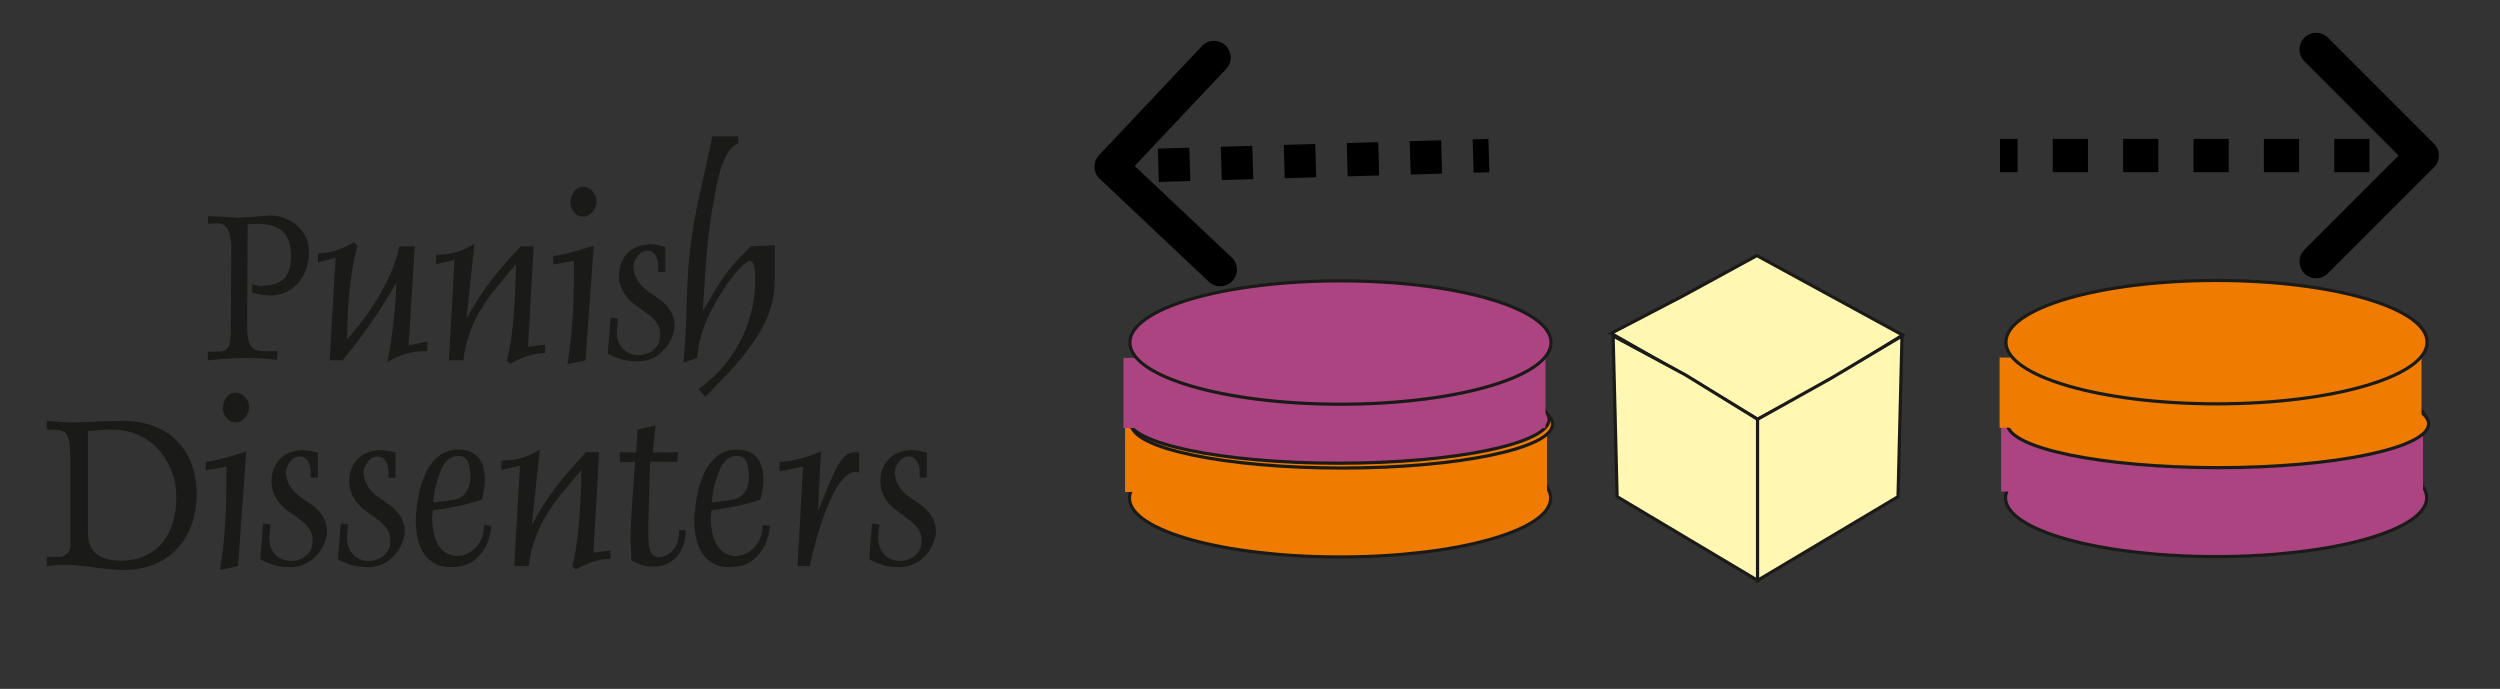 <svg width="225" height="62" viewBox="0 0 225 62" fill="none" xmlns="http://www.w3.org/2000/svg">
<rect x="0" y="0" width="225" height="62" fill="#333333" stroke="none"/>
<g clip-path="url(#clip0_2_22765)">
<path fill-rule="evenodd" clip-rule="evenodd" d="M199.314 33.758C209.782 33.758 218.268 35.525 218.268 37.706C218.268 39.887 209.782 41.655 199.314 41.655C188.846 41.655 180.36 39.887 180.36 37.706C180.36 35.525 188.846 33.758 199.314 33.758Z" fill="#AD4482"/>
<path d="M199.314 33.758C209.782 33.758 218.268 35.525 218.268 37.706C218.268 39.887 209.782 41.655 199.314 41.655C188.846 41.655 180.36 39.887 180.36 37.706C180.36 35.525 188.846 33.758 199.314 33.758Z" stroke="#1A1A18" stroke-width="0.288" stroke-miterlimit="22.926"/>
<path d="M23.995 26.569C23.607 26.569 23.173 26.484 22.693 26.313V25.563C22.878 25.641 23.141 25.705 23.479 25.755C23.596 25.727 23.71 25.712 23.824 25.712C24.752 25.641 25.381 25.371 25.705 24.909C26.029 24.447 26.192 23.803 26.192 22.985C26.192 22.018 25.943 21.304 25.449 20.841C24.955 20.376 24.194 20.144 23.163 20.144C23.081 20.144 22.939 20.152 22.736 20.166C22.53 20.18 22.381 20.187 22.288 20.187L22.246 29.595C22.246 30.217 22.342 30.704 22.53 31.064C22.718 31.422 23.124 31.601 23.739 31.601H24.951V32.39C24.148 32.276 23.216 32.219 22.156 32.219C21.168 32.219 20.016 32.29 18.704 32.432V31.647H19.621C20.134 31.647 20.453 31.483 20.581 31.159C20.71 30.836 20.773 30.37 20.773 29.765L20.816 22.171C20.773 21.446 20.66 20.92 20.471 20.592C20.283 20.265 19.988 20.102 19.582 20.102L18.725 20.144V19.44C18.985 19.451 19.422 19.472 20.044 19.508C20.667 19.543 21.157 19.572 21.524 19.59C22.548 19.533 23.287 19.483 23.739 19.44C23.991 19.412 24.187 19.398 24.333 19.398C24.955 19.398 25.534 19.544 26.067 19.831C26.605 20.123 27.027 20.518 27.34 21.012C27.657 21.51 27.813 22.05 27.813 22.64C27.813 23.736 27.501 24.667 26.871 25.432C26.242 26.196 25.349 26.587 24.187 26.608C24.13 26.58 24.066 26.569 23.995 26.569Z" fill="#1A1A18"/>
<path d="M31.867 21.808L32.165 22.11C31.554 24.411 31.248 27.213 31.248 30.516C31.923 29.776 32.588 28.941 33.236 28.006C33.883 27.074 34.444 26.107 34.924 25.104C35.401 24.098 35.742 23.124 35.938 22.171H37.328L36.773 31.088L38.459 30.729V31.597C37.065 31.597 35.867 31.935 34.871 32.603C35.362 29.986 35.625 27.611 35.664 25.478C34.131 28.109 32.517 30.427 30.821 32.432H29.669L30.203 23.216L28.624 23.597V22.811C29.253 22.776 29.797 22.68 30.263 22.53C30.725 22.381 31.259 22.143 31.867 21.808Z" fill="#1A1A18"/>
<path d="M45.946 32.731L45.609 32.471C46.102 30.672 46.38 27.771 46.437 23.771C45.448 24.944 44.776 25.755 44.421 26.207C44.062 26.655 43.685 27.198 43.287 27.842C42.889 28.482 42.554 29.179 42.28 29.936C42.003 30.69 41.811 31.522 41.701 32.432H40.4L40.908 23.384L39.248 23.771V22.936C40.528 22.936 41.679 22.605 42.7 21.936L41.978 28.717C42.419 27.888 42.878 27.124 43.351 26.42C43.827 25.72 44.346 25.033 44.908 24.361C45.466 23.689 46.12 22.96 46.863 22.171H48.033L47.525 31.217L49.061 31.024V31.768C47.998 31.806 46.959 32.127 45.946 32.731Z" fill="#1A1A18"/>
<path d="M51.646 23.472L49.79 23.81V23.046C50.604 22.953 51.82 22.64 53.438 22.107L52.695 32.429L51.066 32.774C51.454 30.462 51.646 27.874 51.646 25.008V23.472ZM51.326 18.264C51.326 17.901 51.432 17.567 51.639 17.268C51.849 16.966 52.122 16.817 52.46 16.817C52.783 16.817 53.072 16.945 53.32 17.204C53.569 17.464 53.694 17.762 53.694 18.097C53.694 18.462 53.573 18.786 53.335 19.067C53.093 19.348 52.801 19.494 52.46 19.505C52.46 19.497 52.453 19.494 52.442 19.49C52.432 19.487 52.425 19.483 52.417 19.483C52.129 19.483 51.881 19.359 51.67 19.11C51.465 18.865 51.347 18.58 51.326 18.264Z" fill="#1A1A18"/>
<path d="M55.511 29.894C55.511 30.306 55.596 30.665 55.764 30.982C55.934 31.295 56.165 31.536 56.457 31.703C56.748 31.871 57.065 31.956 57.406 31.963C57.961 31.963 58.433 31.803 58.825 31.48C59.216 31.159 59.411 30.715 59.411 30.15C59.411 29.702 59.304 29.335 59.095 29.044C58.885 28.752 58.565 28.454 58.131 28.145L57.001 27.312C56.176 26.637 55.745 25.826 55.703 24.881C55.703 24.052 55.934 23.38 56.4 22.854C56.866 22.331 57.548 22.04 58.451 21.979C58.711 21.979 59.017 22.018 59.369 22.096C59.724 22.175 59.895 22.214 59.88 22.214V24.472H59.241V23.899C59.241 23.547 59.152 23.234 58.981 22.964C58.81 22.69 58.569 22.555 58.259 22.555C57.922 22.555 57.626 22.719 57.374 23.049C57.125 23.376 57.001 23.707 57.001 24.045C57.047 24.888 57.488 25.616 58.323 26.221L59.287 26.882C60.197 27.508 60.673 28.304 60.713 29.275C60.713 29.702 60.581 30.171 60.318 30.683C60.059 31.195 59.675 31.629 59.173 31.985C58.672 32.34 58.081 32.518 57.406 32.518H57.363C56.709 32.518 56.148 32.429 55.674 32.251C55.205 32.077 54.878 31.927 54.697 31.81L54.953 28.592L55.614 28.678C55.603 28.692 55.589 28.834 55.568 29.097C55.55 29.36 55.532 29.627 55.511 29.894Z" fill="#1A1A18"/>
<path d="M61.669 30.47C61.722 29.663 61.765 28.613 61.804 27.323C61.843 26.032 61.889 24.984 61.946 24.176C62.031 23.099 62.134 22.142 62.255 21.303C62.376 20.464 62.522 19.625 62.693 18.779C62.864 17.936 63.063 17.03 63.286 16.056C63.511 15.085 63.72 14.143 63.909 13.232L64.122 12.269H66.447V12.93C66.426 12.937 66.345 12.973 66.199 13.033C66.057 13.094 65.889 13.239 65.697 13.464C65.505 13.691 65.299 14.075 65.079 14.612C64.858 15.152 64.663 15.842 64.488 16.688C64.321 17.577 64.19 18.302 64.097 18.854C64.008 19.405 63.919 19.995 63.841 20.628C63.759 21.257 63.699 21.833 63.649 22.352C63.603 22.872 63.546 23.575 63.482 24.471L63.248 27.974C63.265 27.956 63.386 27.757 63.61 27.38C63.834 26.999 64.076 26.598 64.339 26.167C64.602 25.733 64.876 25.307 65.168 24.881C65.644 24.18 66.447 23.277 67.582 22.171L69.733 22.064V25.179C69.733 26.8 69.302 28.343 68.438 29.801C67.574 31.262 66.43 32.71 64.997 34.139L63.482 35.718L62.86 35.014C63.663 34.459 64.378 33.819 65.004 33.094C65.633 32.368 66.17 31.576 66.614 30.715C67.063 29.855 67.401 28.955 67.635 28.009C67.866 27.064 67.983 26.107 67.983 25.133C67.983 24.343 67.891 23.817 67.706 23.554C67.67 23.501 67.617 23.472 67.557 23.472C67.251 23.472 66.742 23.91 66.031 24.784C65.32 25.659 64.652 26.708 64.023 27.931C63.397 29.154 63.009 30.278 62.864 31.302L62.736 32.219L61.498 32.645C61.576 31.899 61.633 31.174 61.669 30.47Z" fill="#1A1A18"/>
<path d="M4.548 38.666H4.203V37.877C5.031 37.952 5.828 38.001 6.592 38.026C7.012 38.019 7.659 37.994 8.533 37.948C9.405 37.902 10.23 37.877 11.008 37.877C12.1 37.877 13.067 38.044 13.909 38.382C14.752 38.719 15.456 39.186 16.014 39.779C16.573 40.377 16.996 41.073 17.28 41.877C17.565 42.677 17.707 43.534 17.707 44.447C17.707 45.376 17.568 46.25 17.294 47.079C17.021 47.903 16.608 48.633 16.053 49.269C15.499 49.902 14.802 50.396 13.956 50.755C13.113 51.114 12.146 51.295 11.051 51.295C10.574 51.295 10.02 51.257 9.383 51.178C8.747 51.1 8.107 51.022 7.471 50.944C6.834 50.865 6.276 50.826 5.803 50.826C5.294 50.826 4.761 50.869 4.203 50.954V50.119H5.248C5.554 50.119 5.81 50.026 6.02 49.845C6.23 49.66 6.336 49.418 6.336 49.12V48.736V41.863C6.336 40.846 6.297 40.124 6.215 39.694C6.137 39.264 5.981 38.983 5.746 38.855C5.511 38.73 5.113 38.666 4.548 38.666ZM7.915 38.791V47.946C7.915 48.767 8.153 49.39 8.633 49.82C9.113 50.25 9.906 50.464 11.008 50.464C11.865 50.428 12.605 50.257 13.223 49.944C13.838 49.635 14.34 49.219 14.727 48.704C15.111 48.185 15.396 47.594 15.581 46.926C15.765 46.261 15.861 45.546 15.872 44.785C15.872 43.978 15.737 43.203 15.467 42.467C15.2 41.728 14.809 41.07 14.301 40.497C13.789 39.921 13.177 39.474 12.463 39.15C11.748 38.826 10.955 38.666 10.091 38.666H9.575L7.915 38.791Z" fill="#1A1A18"/>
<path d="M20.373 41.994L18.517 42.332V41.568C19.331 41.475 20.548 41.162 22.165 40.629L21.422 50.95L19.794 51.295C20.181 48.984 20.373 46.396 20.373 43.53V41.994ZM20.053 36.785C20.053 36.423 20.16 36.089 20.366 35.79C20.576 35.488 20.85 35.339 21.188 35.339C21.511 35.339 21.799 35.467 22.048 35.726C22.297 35.985 22.421 36.284 22.421 36.619C22.421 36.984 22.3 37.308 22.062 37.589C21.82 37.87 21.529 38.016 21.188 38.026C21.188 38.019 21.18 38.016 21.17 38.012C21.159 38.009 21.152 38.005 21.145 38.005C20.857 38.005 20.608 37.88 20.398 37.632C20.192 37.387 20.075 37.102 20.053 36.785Z" fill="#1A1A18"/>
<path d="M24.238 48.416C24.238 48.828 24.323 49.187 24.491 49.504C24.661 49.817 24.893 50.058 25.184 50.225C25.475 50.393 25.792 50.478 26.133 50.485C26.688 50.485 27.161 50.325 27.552 50.001C27.943 49.681 28.139 49.237 28.139 48.671C28.139 48.224 28.032 47.857 27.822 47.566C27.612 47.274 27.293 46.975 26.859 46.666L25.728 45.834C24.903 45.159 24.473 44.348 24.43 43.403C24.43 42.574 24.661 41.902 25.127 41.376C25.593 40.853 26.276 40.561 27.178 40.501C27.438 40.501 27.744 40.54 28.096 40.618C28.451 40.697 28.622 40.736 28.608 40.736V42.993H27.968V42.421C27.968 42.069 27.879 41.756 27.708 41.486C27.538 41.212 27.296 41.077 26.986 41.077C26.649 41.077 26.354 41.24 26.101 41.571C25.853 41.898 25.728 42.229 25.728 42.567C25.774 43.41 26.215 44.138 27.051 44.743L28.014 45.404C28.924 46.03 29.401 46.826 29.44 47.797C29.44 48.224 29.308 48.693 29.045 49.205C28.786 49.717 28.402 50.151 27.9 50.507C27.399 50.862 26.809 51.04 26.133 51.04H26.091C25.436 51.04 24.875 50.95 24.402 50.773C23.933 50.599 23.605 50.449 23.424 50.332L23.68 47.114L24.341 47.2C24.331 47.214 24.317 47.356 24.295 47.619C24.277 47.882 24.26 48.149 24.238 48.416Z" fill="#1A1A18"/>
<path d="M31.232 48.416C31.232 48.828 31.317 49.187 31.484 49.504C31.655 49.817 31.886 50.058 32.178 50.225C32.469 50.393 32.786 50.478 33.127 50.485C33.681 50.485 34.154 50.325 34.545 50.001C34.937 49.681 35.132 49.237 35.132 48.671C35.132 48.224 35.026 47.857 34.816 47.566C34.606 47.274 34.286 46.975 33.852 46.666L32.721 45.834C31.897 45.159 31.466 44.348 31.424 43.403C31.424 42.574 31.655 41.902 32.12 41.376C32.587 40.853 33.269 40.561 34.172 40.501C34.432 40.501 34.737 40.54 35.09 40.618C35.445 40.697 35.616 40.736 35.602 40.736V42.993H34.962V42.421C34.962 42.069 34.873 41.756 34.702 41.486C34.532 41.212 34.29 41.077 33.98 41.077C33.642 41.077 33.347 41.24 33.095 41.571C32.846 41.898 32.721 42.229 32.721 42.567C32.768 43.41 33.209 44.138 34.044 44.743L35.008 45.404C35.918 46.03 36.394 46.826 36.434 47.797C36.434 48.224 36.302 48.693 36.039 49.205C35.779 49.717 35.395 50.151 34.894 50.507C34.393 50.862 33.802 51.04 33.127 51.04H33.084C32.43 51.04 31.868 50.95 31.395 50.773C30.926 50.599 30.599 50.449 30.418 50.332L30.674 47.114L31.335 47.2C31.324 47.214 31.31 47.356 31.288 47.619C31.271 47.882 31.253 48.149 31.232 48.416Z" fill="#1A1A18"/>
<path d="M43.559 47.239L44.22 47.327C44.22 47.623 44.131 48.056 43.957 48.625C43.779 49.198 43.42 49.742 42.873 50.261C42.325 50.78 41.55 51.04 40.547 51.04C39.822 51.04 39.225 50.851 38.755 50.471C38.286 50.094 37.944 49.589 37.731 48.953C37.518 48.319 37.411 47.615 37.411 46.837C37.454 46.019 37.543 45.251 37.681 44.537C37.82 43.825 38.037 43.16 38.325 42.545C38.617 41.927 39.001 41.432 39.48 41.056C39.957 40.679 40.533 40.48 41.209 40.458C41.795 40.458 42.268 40.576 42.631 40.814C42.99 41.052 43.249 41.376 43.406 41.781C43.562 42.186 43.641 42.648 43.641 43.168C43.641 43.612 43.555 44.206 43.385 44.956C41.987 45.422 40.512 45.745 38.965 45.92C38.958 45.92 38.929 46.169 38.883 46.666C38.965 48.849 39.712 49.973 41.123 50.037C41.557 50.037 41.962 49.916 42.339 49.671C42.713 49.425 43.011 49.098 43.228 48.693C43.449 48.287 43.559 47.861 43.559 47.413V47.239ZM39.05 45.233L40.931 44.956C41.376 44.871 41.724 44.643 41.97 44.274C42.215 43.907 42.339 43.481 42.339 42.993C42.339 42.443 42.272 41.976 42.133 41.6C41.998 41.223 41.688 41.034 41.209 41.034C40.494 41.052 39.957 41.543 39.601 42.51C39.242 43.473 39.047 44.348 39.008 45.13C39.025 45.152 39.036 45.176 39.043 45.194C39.047 45.212 39.05 45.227 39.05 45.233Z" fill="#1A1A18"/>
<path d="M51.832 51.253L51.495 50.993C51.989 49.194 52.266 46.293 52.323 42.293C51.334 43.466 50.663 44.277 50.307 44.729C49.948 45.176 49.571 45.72 49.173 46.364C48.775 47.004 48.441 47.701 48.166 48.458C47.889 49.212 47.697 50.044 47.587 50.954H46.286L46.794 41.905L45.134 42.293V41.457C46.414 41.457 47.566 41.127 48.586 40.458L47.865 47.239C48.305 46.41 48.764 45.646 49.237 44.942C49.714 44.241 50.233 43.555 50.794 42.883C51.352 42.211 52.007 41.483 52.749 40.693H53.919L53.411 49.739L54.947 49.547V50.289C53.884 50.328 52.846 50.648 51.832 51.253Z" fill="#1A1A18"/>
<path d="M57.166 41.546L55.779 41.61V40.693L57.255 40.736L57.379 38.666L59.004 38.282L58.748 40.736L61.013 40.693L60.971 41.568L58.535 41.546C58.496 41.635 58.428 43.662 58.343 47.623C58.343 48.248 58.361 48.725 58.392 49.052C58.425 49.376 58.513 49.642 58.659 49.841C58.809 50.044 59.04 50.151 59.363 50.165C59.385 50.144 59.402 50.129 59.42 50.126C59.434 50.123 59.445 50.119 59.452 50.119C59.943 50.072 60.345 49.838 60.654 49.418C60.963 48.995 61.116 48.426 61.116 47.711H61.717C61.717 48.359 61.593 48.931 61.351 49.433C61.109 49.934 60.764 50.318 60.323 50.592C59.882 50.862 59.37 50.997 58.791 50.997C58.325 50.997 57.916 50.926 57.564 50.78C57.212 50.634 56.967 50.517 56.825 50.421C56.814 50.19 56.8 49.845 56.785 49.394C56.771 48.942 56.757 48.604 56.743 48.373C56.775 46.904 56.914 44.629 57.166 41.546Z" fill="#1A1A18"/>
<path d="M68.629 47.239L69.29 47.327C69.29 47.623 69.201 48.056 69.027 48.625C68.849 49.198 68.49 49.742 67.942 50.261C67.395 50.78 66.62 51.04 65.618 51.04C64.892 51.04 64.294 50.851 63.825 50.471C63.356 50.094 63.014 49.589 62.801 48.953C62.588 48.319 62.481 47.615 62.481 46.837C62.524 46.019 62.613 45.251 62.752 44.537C62.89 43.825 63.107 43.16 63.395 42.545C63.686 41.927 64.07 41.432 64.55 41.056C65.027 40.679 65.603 40.48 66.278 40.458C66.865 40.458 67.338 40.576 67.701 40.814C68.06 41.052 68.32 41.376 68.476 41.781C68.632 42.186 68.71 42.648 68.71 43.168C68.71 43.612 68.625 44.206 68.455 44.956C67.058 45.422 65.582 45.745 64.035 45.92C64.028 45.92 63.999 46.169 63.953 46.666C64.035 48.849 64.782 49.973 66.194 50.037C66.627 50.037 67.032 49.916 67.409 49.671C67.783 49.425 68.081 49.098 68.298 48.693C68.519 48.287 68.629 47.861 68.629 47.413V47.239ZM64.12 45.233L66.001 44.956C66.446 44.871 66.794 44.643 67.04 44.274C67.285 43.907 67.409 43.481 67.409 42.993C67.409 42.443 67.342 41.976 67.203 41.6C67.068 41.223 66.758 41.034 66.278 41.034C65.564 41.052 65.027 41.543 64.671 42.51C64.312 43.473 64.117 44.348 64.078 45.13C64.096 45.152 64.106 45.176 64.113 45.194C64.117 45.212 64.12 45.227 64.12 45.233Z" fill="#1A1A18"/>
<path d="M77.329 40.736V42.528C77.308 42.521 77.265 42.51 77.201 42.499C77.137 42.489 77.052 42.485 76.945 42.485C76.241 42.485 75.501 43.324 74.723 45.002C74.378 45.774 74.069 46.588 73.799 47.445C73.525 48.298 73.308 49.07 73.141 49.763C72.973 50.453 72.892 50.851 72.892 50.954H71.782L72.27 41.994L70.161 42.421V41.568C70.677 41.557 71.292 41.457 72.01 41.269C72.728 41.084 73.357 40.867 73.894 40.629L73.614 46.005C73.635 45.955 73.791 45.571 74.087 44.849C74.378 44.128 74.616 43.559 74.797 43.15C74.979 42.738 75.16 42.36 75.341 42.019C75.523 41.678 75.694 41.422 75.853 41.251C76.188 40.878 76.55 40.693 76.945 40.693C77.052 40.693 77.137 40.697 77.201 40.707C77.265 40.718 77.308 40.728 77.329 40.736Z" fill="#1A1A18"/>
<path d="M79.04 48.416C79.04 48.828 79.125 49.187 79.292 49.504C79.462 49.817 79.694 50.058 79.985 50.225C80.277 50.393 80.593 50.478 80.935 50.485C81.489 50.485 81.962 50.325 82.353 50.001C82.744 49.681 82.94 49.237 82.94 48.671C82.94 48.224 82.833 47.857 82.623 47.566C82.413 47.274 82.094 46.975 81.66 46.666L80.529 45.834C79.704 45.159 79.274 44.348 79.231 43.403C79.231 42.574 79.462 41.902 79.928 41.376C80.394 40.853 81.077 40.561 81.98 40.501C82.239 40.501 82.545 40.54 82.897 40.618C83.253 40.697 83.424 40.736 83.409 40.736V42.993H82.769V42.421C82.769 42.069 82.68 41.756 82.51 41.486C82.339 41.212 82.097 41.077 81.788 41.077C81.45 41.077 81.155 41.24 80.902 41.571C80.654 41.898 80.529 42.229 80.529 42.567C80.576 43.41 81.016 44.138 81.852 44.743L82.815 45.404C83.725 46.03 84.202 46.826 84.241 47.797C84.241 48.224 84.109 48.693 83.846 49.205C83.587 49.717 83.203 50.151 82.701 50.507C82.2 50.862 81.61 51.04 80.935 51.04H80.892C80.238 51.04 79.676 50.95 79.203 50.773C78.734 50.599 78.406 50.449 78.225 50.332L78.481 47.114L79.142 47.2C79.132 47.214 79.118 47.356 79.096 47.619C79.078 47.882 79.061 48.149 79.04 48.416Z" fill="#1A1A18"/>
<path fill-rule="evenodd" clip-rule="evenodd" d="M120.605 39.535C131.073 39.535 139.559 41.906 139.559 44.831C139.559 47.756 131.073 50.127 120.605 50.127C110.137 50.127 101.651 47.756 101.651 44.831C101.651 41.906 110.137 39.535 120.605 39.535Z" fill="#EF7C00"/>
<path d="M120.605 39.535C131.073 39.535 139.559 41.906 139.559 44.831C139.559 47.756 131.073 50.127 120.605 50.127C110.137 50.127 101.651 47.756 101.651 44.831C101.651 41.906 110.137 39.535 120.605 39.535Z" stroke="#1A1A18" stroke-width="0.288" stroke-miterlimit="22.926"/>
<path fill-rule="evenodd" clip-rule="evenodd" d="M199.449 39.501C209.917 39.501 218.403 41.872 218.403 44.797C218.403 47.722 209.917 50.093 199.449 50.093C188.981 50.093 180.496 47.722 180.496 44.797C180.496 41.872 188.981 39.501 199.449 39.501Z" fill="#AD4482"/>
<path d="M199.449 39.501C209.917 39.501 218.403 41.872 218.403 44.797C218.403 47.722 209.917 50.093 199.449 50.093C188.981 50.093 180.496 47.722 180.496 44.797C180.496 41.872 188.981 39.501 199.449 39.501Z" stroke="#1A1A18" stroke-width="0.288" stroke-miterlimit="22.926"/>
<path fill-rule="evenodd" clip-rule="evenodd" d="M101.256 37.955H139.227V44.273H101.256V37.955Z" fill="#EF7C00"/>
<path fill-rule="evenodd" clip-rule="evenodd" d="M180.1 37.921H218.071V44.239H180.1V37.921Z" fill="#AD4482"/>
<path fill-rule="evenodd" clip-rule="evenodd" d="M120.777 34.226C131.245 34.226 139.73 35.993 139.73 38.175C139.73 40.355 131.245 42.123 120.777 42.123C110.309 42.123 101.823 40.355 101.823 38.175C101.823 35.993 110.309 34.226 120.777 34.226Z" fill="#EF7C00"/>
<path d="M120.777 34.226C131.245 34.226 139.73 35.993 139.73 38.175C139.73 40.355 131.245 42.123 120.777 42.123C110.309 42.123 101.823 40.355 101.823 38.175C101.823 35.993 110.309 34.226 120.777 34.226Z" stroke="#1A1A18" stroke-width="0.288" stroke-miterlimit="22.926"/>
<path fill-rule="evenodd" clip-rule="evenodd" d="M199.621 34.192C210.089 34.192 218.575 35.959 218.575 38.141C218.575 40.321 210.089 42.089 199.621 42.089C189.153 42.089 180.667 40.321 180.667 38.141C180.667 35.959 189.153 34.192 199.621 34.192Z" fill="#EF7C00"/>
<path d="M199.621 34.192C210.089 34.192 218.575 35.959 218.575 38.141C218.575 40.321 210.089 42.089 199.621 42.089C189.153 42.089 180.667 40.321 180.667 38.141C180.667 35.959 189.153 34.192 199.621 34.192Z" stroke="#1A1A18" stroke-width="0.288" stroke-miterlimit="22.926"/>
<path fill-rule="evenodd" clip-rule="evenodd" d="M120.47 33.791C130.937 33.791 139.423 35.559 139.423 37.74C139.423 39.921 130.937 41.689 120.47 41.689C110.001 41.689 101.516 39.921 101.516 37.74C101.516 35.559 110.001 33.791 120.47 33.791Z" fill="#AD4482"/>
<path d="M120.47 33.791C130.937 33.791 139.423 35.559 139.423 37.74C139.423 39.921 130.937 41.689 120.47 41.689C110.001 41.689 101.516 39.921 101.516 37.74C101.516 35.559 110.001 33.791 120.47 33.791Z" stroke="#1A1A18" stroke-width="0.288" stroke-miterlimit="22.926"/>
<path fill-rule="evenodd" clip-rule="evenodd" d="M101.121 32.211H139.092V38.529H101.121V32.211Z" fill="#AD4482"/>
<path fill-rule="evenodd" clip-rule="evenodd" d="M179.965 32.177H217.936V38.495H179.965V32.177Z" fill="#EF7C00"/>
<path fill-rule="evenodd" clip-rule="evenodd" d="M120.641 25.276C131.109 25.276 139.595 27.762 139.595 30.828C139.595 33.894 131.109 36.38 120.641 36.38C110.173 36.38 101.688 33.894 101.688 30.828C101.688 27.762 110.173 25.276 120.641 25.276Z" fill="#AD4482"/>
<path d="M120.641 25.276C131.109 25.276 139.595 27.762 139.595 30.828C139.595 33.894 131.109 36.38 120.641 36.38C110.173 36.38 101.688 33.894 101.688 30.828C101.688 27.762 110.173 25.276 120.641 25.276Z" stroke="#1A1A18" stroke-width="0.288" stroke-miterlimit="22.926"/>
<path fill-rule="evenodd" clip-rule="evenodd" d="M199.486 25.242C209.954 25.242 218.44 27.727 218.44 30.794C218.44 33.86 209.954 36.346 199.486 36.346C189.018 36.346 180.532 33.86 180.532 30.794C180.532 27.727 189.018 25.242 199.486 25.242Z" fill="#EF7C00"/>
<path d="M199.486 25.242C209.954 25.242 218.44 27.727 218.44 30.794C218.44 33.86 209.954 36.346 199.486 36.346C189.018 36.346 180.532 33.86 180.532 30.794C180.532 27.727 189.018 25.242 199.486 25.242Z" stroke="#1A1A18" stroke-width="0.288" stroke-miterlimit="22.926"/>
<path d="M99.454 14.486C99.17 14.787 99.184 15.261 99.486 15.546L104.397 20.176C104.698 20.46 105.173 20.447 105.457 20.145C105.741 19.844 105.727 19.369 105.426 19.085L101.06 14.969L105.176 10.603C105.46 10.302 105.446 9.827 105.145 9.543C104.844 9.259 104.369 9.273 104.085 9.574L99.454 14.486ZM133.978 13.25L132.561 13.292L132.605 14.791L134.022 14.75L133.978 13.25ZM129.728 13.375L126.895 13.459L126.939 14.958L129.772 14.875L129.728 13.375ZM124.061 13.542L121.228 13.625L121.272 15.125L124.105 15.041L124.061 13.542ZM118.395 13.709L115.561 13.792L115.605 15.291L118.439 15.208L118.395 13.709ZM112.728 13.875L109.895 13.959L109.939 15.458L112.772 15.375L112.728 13.875ZM107.061 14.042L104.228 14.125L104.272 15.625L107.105 15.541L107.061 14.042ZM101.395 14.209L99.978 14.25L100.022 15.75L101.439 15.708L101.395 14.209ZM98.909 13.971C98.34 14.574 98.368 15.523 98.971 16.091L108.793 25.353C109.396 25.921 110.346 25.893 110.914 25.29C111.482 24.687 111.454 23.738 110.851 23.17L102.12 14.938L110.353 6.207C110.921 5.604 110.893 4.654 110.29 4.086C109.687 3.518 108.738 3.546 108.17 4.149L98.909 13.971ZM133.956 12.501L132.539 12.542L132.627 15.541L134.044 15.499L133.956 12.501ZM129.706 12.626L126.873 12.709L126.961 15.708L129.794 15.624L129.706 12.626ZM124.039 12.792L121.206 12.876L121.294 15.874L124.127 15.791L124.039 12.792ZM118.373 12.959L115.539 13.042L115.627 16.041L118.461 15.958L118.373 12.959ZM112.706 13.126L109.873 13.209L109.961 16.208L112.794 16.124L112.706 13.126ZM107.039 13.292L104.206 13.376L104.294 16.374L107.127 16.291L107.039 13.292ZM101.373 13.459L99.956 13.501L100.044 16.499L101.461 16.458L101.373 13.459Z" fill="black"/>
<path d="M218.53 14.53C218.823 14.237 218.823 13.763 218.53 13.47L213.757 8.697C213.464 8.404 212.99 8.404 212.697 8.697C212.404 8.99 212.404 9.464 212.697 9.757L216.939 14L212.697 18.243C212.404 18.535 212.404 19.01 212.697 19.303C212.99 19.596 213.464 19.596 213.757 19.303L218.53 14.53ZM180 14.75L181.583 14.75L181.583 13.25L180 13.25L180 14.75ZM184.75 14.75L187.917 14.75L187.917 13.25L184.75 13.25L184.75 14.75ZM191.083 14.75L194.25 14.75L194.25 13.25L191.083 13.25L191.083 14.75ZM197.417 14.75L200.583 14.75L200.583 13.25L197.417 13.25L197.417 14.75ZM203.75 14.75L206.917 14.75L206.917 13.25L203.75 13.25L203.75 14.75ZM210.083 14.75L213.25 14.75L213.25 13.25L210.083 13.25L210.083 14.75ZM216.417 14.75L218 14.75L218 13.25L216.417 13.25L216.417 14.75ZM219.061 15.061C219.646 14.475 219.646 13.525 219.061 12.939L209.515 3.393C208.929 2.808 207.979 2.808 207.393 3.393C206.808 3.979 206.808 4.929 207.393 5.515L215.879 14L207.393 22.485C206.808 23.071 206.808 24.021 207.393 24.607C207.979 25.192 208.929 25.192 209.515 24.607L219.061 15.061ZM180 15.5L181.583 15.5L181.583 12.5L180 12.5L180 15.5ZM184.75 15.5L187.917 15.5L187.917 12.5L184.75 12.5L184.75 15.5ZM191.083 15.5L194.25 15.5L194.25 12.5L191.083 12.5L191.083 15.5ZM197.417 15.5L200.583 15.5L200.583 12.5L197.417 12.5L197.417 15.5ZM203.75 15.5L206.917 15.5L206.917 12.5L203.75 12.5L203.75 15.5ZM210.083 15.5L213.25 15.5L213.25 12.5L210.083 12.5L210.083 15.5ZM216.417 15.5L218 15.5L218 12.5L216.417 12.5L216.417 15.5Z" fill="black"/>
<path d="M158.121 23L164.681 26.579L171.242 30.157L164.681 34.236L158.181 37.736L151.561 33.736L145 30L151.561 26.579L158.121 23Z" fill="#FFF7B2" stroke="#1A1A18" stroke-width="0.288" stroke-miterlimit="22.926"/>
<path d="M145.54 44.7L145.361 37.468L145.181 30.236L151.681 33.736L158.181 37.736V44.736V52.236L151.861 48.468L145.54 44.7Z" fill="#FFF7B2" stroke="#1A1A18" stroke-width="0.288" stroke-miterlimit="22.926"/>
<path d="M158.181 37.736L164.861 34.004L171.181 30.236L171.002 37.468L170.822 44.7L164.502 48.468L158.181 52.236V45.236V37.736Z" fill="#FFF7B2" stroke="#1A1A18" stroke-width="0.288" stroke-miterlimit="22.926"/>
</g>
<defs>
<clipPath id="clip0_2_22765">
<rect width="1122.52" height="1587.4" fill="white" transform="translate(-101 -826)"/>
</clipPath>
</defs>
</svg>
